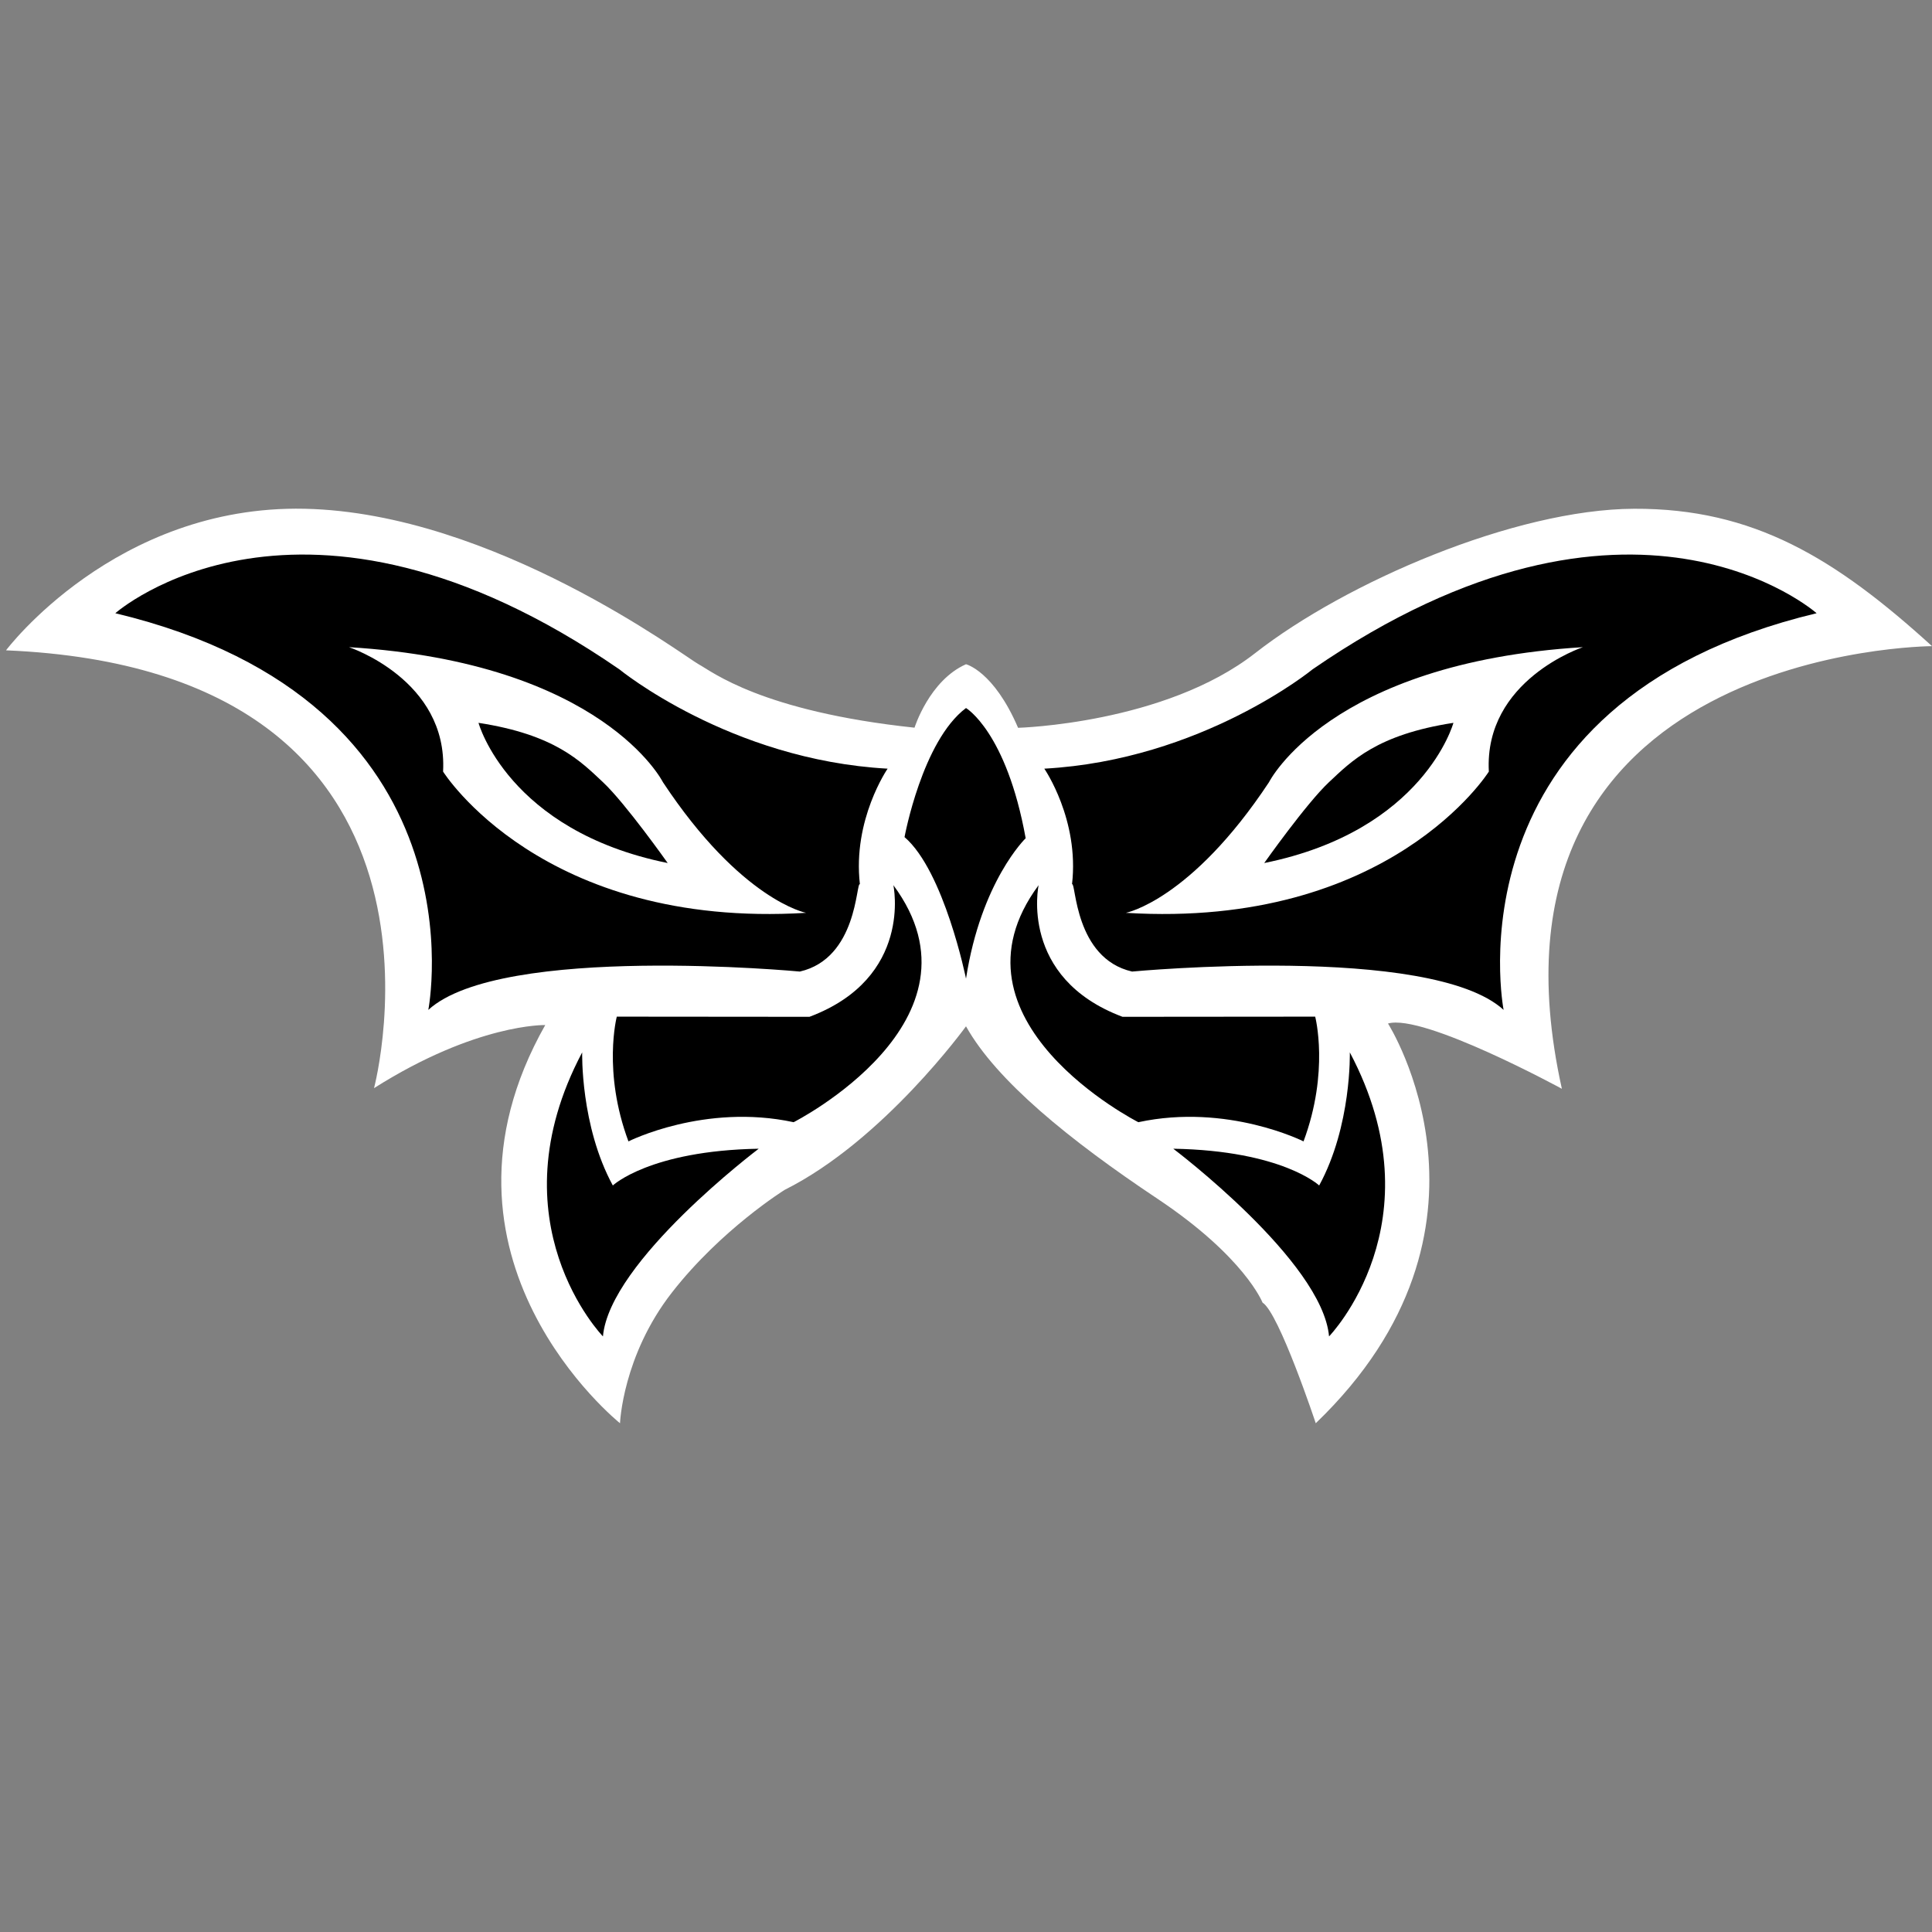 <?xml version="1.0" encoding="UTF-8" standalone="no"?>
<!DOCTYPE svg PUBLIC "-//W3C//DTD SVG 1.1//EN" "http://www.w3.org/Graphics/SVG/1.1/DTD/svg11.dtd">
<svg width="100%" height="100%" viewBox="0 0 1000 1000" version="1.1" xmlns="http://www.w3.org/2000/svg" xmlns:xlink="http://www.w3.org/1999/xlink" xml:space="preserve" xmlns:serif="http://www.serif.com/" style="fill-rule:evenodd;clip-rule:evenodd;stroke-linejoin:round;stroke-miterlimit:2;">
    <rect x="0" y="0" width="1000" height="1000" fill="#808080" stroke="none"/>
    <g id="C" transform="matrix(1,0,0,1,-0.945,1.89)">
        <rect x="0.945" y="-1.89" width="1000" height="1000" style="fill:none;"/>
        <g transform="matrix(1,0,0,1,-3623.05,-1.89)">
            <path d="M3817.59,563.224C3817.59,563.224 3875.16,347.042 3627.11,336.609C3627.11,336.609 3683.64,261.257 3781.64,263.333C3879.64,265.41 3978.69,340.1 3985.58,343.808C3992.47,347.516 4017.89,368.175 4097.35,376.65C4097.35,376.65 4105,352.2 4124,343.808C4124,343.808 4138.37,347.341 4150.95,376.713C4150.95,376.713 4226.9,374.632 4273.68,338.047C4320.47,301.462 4408.03,263.589 4469.8,263.333C4531.58,263.078 4573.88,288.867 4624,334.449C4624,334.449 4381.86,335.373 4432.42,563.554C4432.42,563.554 4360.79,524.52 4342.42,529.768C4342.42,529.768 4409.98,635.783 4305.03,736.667C4305.03,736.667 4286.01,679.466 4277.48,674.219C4277.48,674.219 4268.3,650.604 4223.04,620.431C4177.78,590.257 4139.76,559.427 4124,531.221C4124,531.221 4081.35,590.257 4030.19,615.839C4030.19,615.839 3997.39,636.173 3971.81,668.971C3946.22,701.768 3944.91,736.667 3944.91,736.667C3944.91,736.667 3837.99,651.26 3906.21,530.565C3906.21,530.565 3870.66,529.632 3817.59,563.224Z" style="fill:white;"/>
        </g>
        <g transform="matrix(1,0,0,1,-3623.39,-1.89)">
            <g transform="matrix(1,0,0,1,0.333,0)">
                <path d="M3845.7,522.713C3845.7,522.713 3876.81,363.626 3683.69,317.406C3683.69,317.406 3779.29,232.606 3944.54,346.419C3944.54,346.419 4001.77,393.359 4083.43,397.86C4083.43,397.86 4065.23,424.223 4069.08,457.66C4067.05,456.439 4067.84,496.018 4038,502.876C4038,502.876 3883.38,488.28 3845.7,522.713ZM3804.64,334.974C3804.64,334.974 3855.88,351.885 3853.34,399.372C3853.34,399.372 3904.38,480.875 4041.21,472.483C4041.21,472.483 4007.64,466.07 3967.14,404.876C3967.14,404.876 3936.22,343.05 3804.64,334.974Z"/>
            </g>
            <g transform="matrix(1,0,0,1,0.333,0)">
                <path d="M3871.67,374.142C3871.67,374.142 3886.89,429.959 3969.6,446.704C3969.6,446.704 3947.78,415.82 3936.11,404.876C3924.44,393.932 3911.25,380.231 3871.67,374.142Z"/>
            </g>
        </g>
        <g transform="matrix(-1,0,0,1,4625.24,-1.89)">
            <g transform="matrix(1,0,0,1,0.333,0)">
                <path d="M3845.7,522.713C3845.7,522.713 3876.81,363.626 3683.69,317.406C3683.69,317.406 3779.29,232.606 3944.54,346.419C3944.54,346.419 4001.77,393.359 4083.43,397.86C4083.43,397.86 4065.23,424.223 4069.08,457.66C4067.05,456.439 4067.84,496.018 4038,502.876C4038,502.876 3883.38,488.28 3845.7,522.713ZM3804.64,334.974C3804.64,334.974 3855.88,351.885 3853.34,399.372C3853.34,399.372 3904.38,480.875 4041.21,472.483C4041.21,472.483 4007.64,466.07 3967.14,404.876C3967.14,404.876 3936.22,343.05 3804.64,334.974Z"/>
            </g>
            <g transform="matrix(1,0,0,1,0.333,0)">
                <path d="M3871.67,374.142C3871.67,374.142 3886.89,429.959 3969.6,446.704C3969.6,446.704 3947.78,415.82 3936.11,404.876C3924.44,393.932 3911.25,380.231 3871.67,374.142Z"/>
            </g>
        </g>
        <g transform="matrix(1,0,0,1,-3623.05,-1.89)">
            <path d="M4092.18,433.282C4092.18,433.282 4101.32,383.47 4124,366.475C4124,366.475 4144.92,378.782 4154.88,433.868C4154.88,433.868 4131.8,456.136 4124,506.534C4124,506.534 4112.69,450.862 4092.18,433.282Z"/>
        </g>
        <g transform="matrix(1,0,0,1,-3623.05,-1.89)">
            <path d="M3943.25,526.212C3943.25,526.212 3935.8,554.595 3949.28,590.783C3949.28,590.783 3988.66,570.915 4034.78,580.849C4034.78,580.849 4138.36,528.332 4086.4,458.162C4086.4,458.162 4096.73,506.114 4042.97,526.298L3943.25,526.212Z"/>
        </g>
        <g transform="matrix(-1,0,0,1,4624.93,-1.89)">
            <path d="M3943.25,526.212C3943.25,526.212 3935.8,554.595 3949.28,590.783C3949.28,590.783 3988.66,570.915 4034.78,580.849C4034.78,580.849 4138.36,528.332 4086.4,458.162C4086.4,458.162 4096.73,506.114 4042.97,526.298L3943.25,526.212Z"/>
        </g>
        <g transform="matrix(1,0,0,1,-3623.05,-1.89)">
            <path d="M3936.08,691.718C3936.08,691.718 3878.72,632.692 3925.33,544.712C3925.33,544.712 3924.34,582.674 3941.19,613.599C3941.19,613.599 3960.27,595.57 4016.71,594.575C4016.71,594.575 3939.5,652.797 3936.08,691.718Z"/>
        </g>
        <g transform="matrix(-1,0,0,1,4624.94,-1.89)">
            <path d="M3936.08,691.718C3936.08,691.718 3878.72,632.692 3925.33,544.712C3925.33,544.712 3924.34,582.674 3941.19,613.599C3941.19,613.599 3960.27,595.57 4016.71,594.575C4016.71,594.575 3939.5,652.797 3936.08,691.718Z"/>
        </g>
    </g>
</svg>
